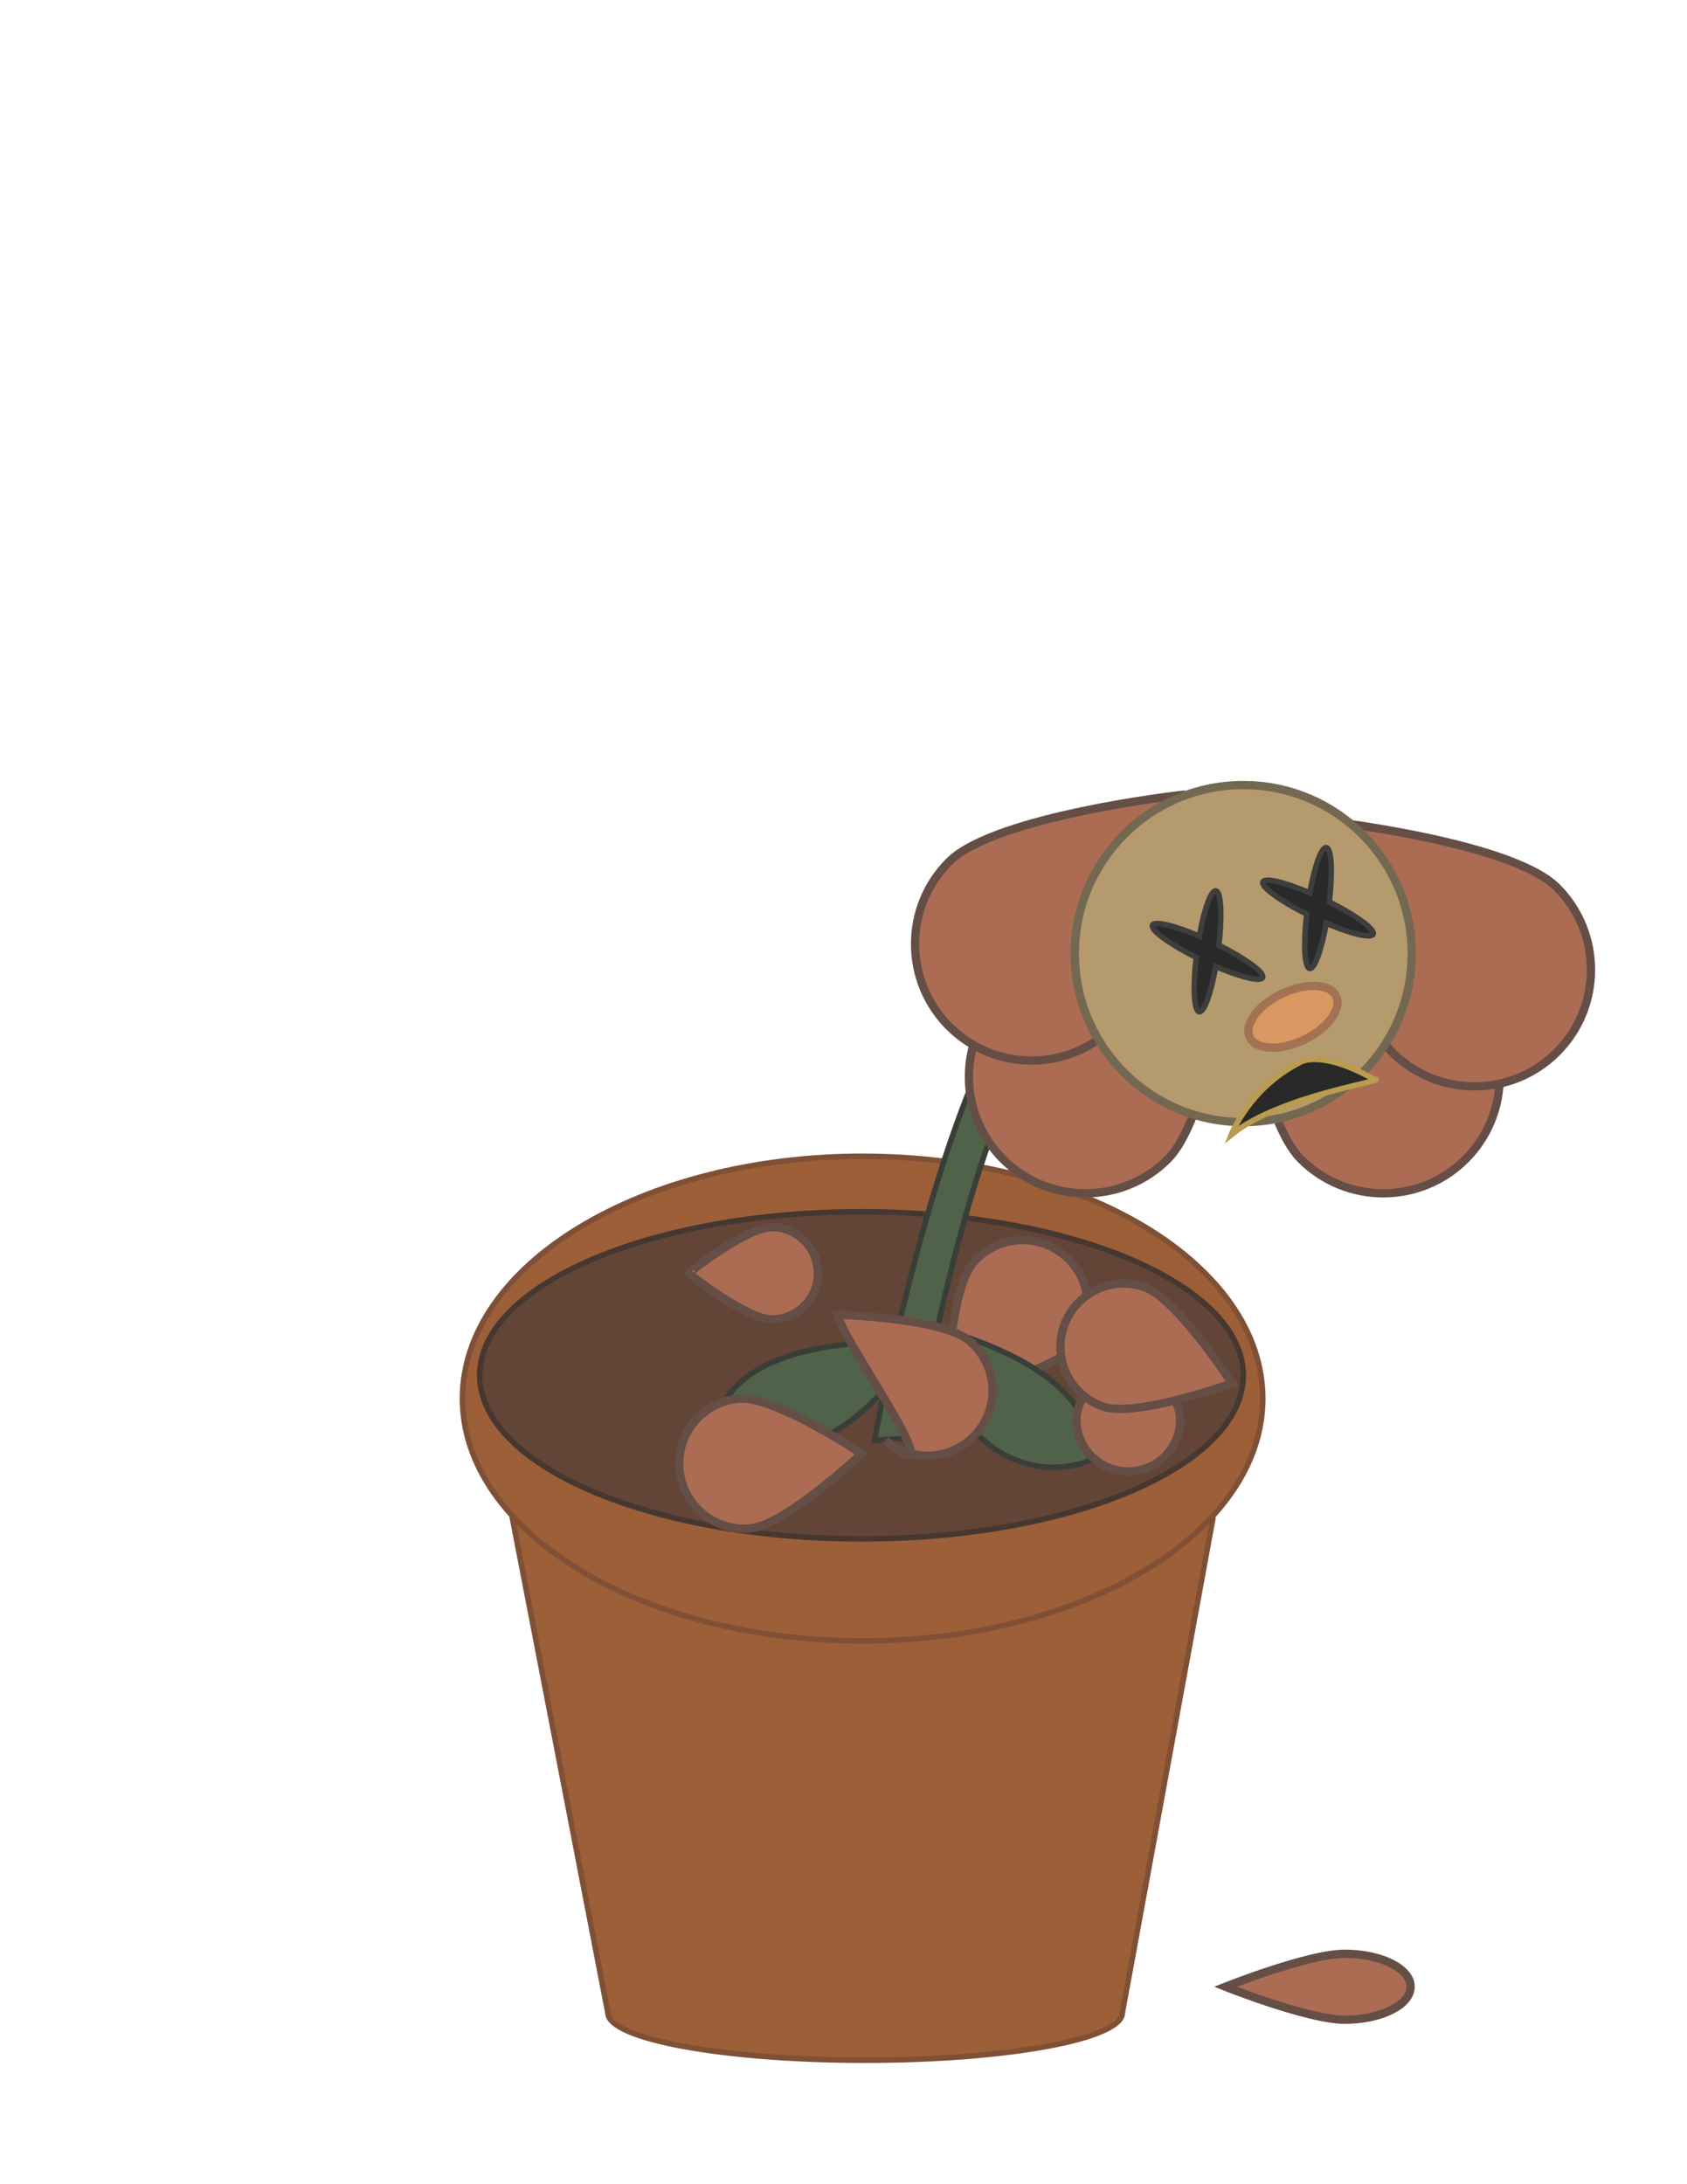 <?xml version="1.0" encoding="UTF-8" standalone="no"?>
<svg
   xmlns:dc="http://purl.org/dc/elements/1.1/"
   xmlns:cc="http://creativecommons.org/ns#"
   xmlns:rdf="http://www.w3.org/1999/02/22-rdf-syntax-ns#"
   xmlns:svg="http://www.w3.org/2000/svg"
   xmlns="http://www.w3.org/2000/svg"
   viewBox="0 0 816 1056"
   height="1056"
   width="816"
   xml:space="preserve"
   id="svg2"
   version="1.1"><defs
     id="defs6"><clipPath
       id="clipPath18"
       clipPathUnits="userSpaceOnUse"><path
         id="path16"
         d="M 0,792 H 612 V 0 H 0 Z" /></clipPath></defs><g
     transform="matrix(1.333,0,0,-1.333,0,1056)"
     id="g10"><g
       id="g12"><g
         clip-path="url(#clipPath18)"
         id="g14"><g
           transform="translate(185.732,242.606)"
           id="g20"><path
             id="path22"
             style="fill:#9c5f38;fill-opacity:1;fill-rule:nonzero;stroke:none"
             d="m 0,0 34.843,-180.448 c 0,-9.494 41.79,-17.19 93.342,-17.19 51.552,0 93.342,7.696 93.342,17.19 l 32.741,178.642 z" /></g><g
           transform="translate(185.732,242.606)"
           id="g24"><path
             id="path26"
             style="fill:none;stroke:#7f5036;stroke-width:2;stroke-linecap:butt;stroke-linejoin:miter;stroke-miterlimit:10;stroke-dasharray:none;stroke-opacity:1"
             d="m 0,0 34.843,-180.448 c 0,-9.494 41.79,-17.19 93.342,-17.19 51.552,0 93.342,7.696 93.342,17.19 l 32.741,178.642 z" /></g><g
           transform="translate(458.217,284.933)"
           id="g28"><path
             id="path30"
             style="fill:#9c5f38;fill-opacity:1;fill-rule:nonzero;stroke:none"
             d="m 0,0 c 0,-48.538 -65.011,-87.886 -145.206,-87.886 -80.194,0 -145.205,39.348 -145.205,87.886 0,48.538 65.011,87.886 145.205,87.886 C -65.011,87.886 0,48.538 0,0" /></g><g
           transform="translate(458.217,284.933)"
           id="g32"><path
             id="path34"
             style="fill:none;stroke:#7f5036;stroke-width:2;stroke-linecap:butt;stroke-linejoin:miter;stroke-miterlimit:10;stroke-dasharray:none;stroke-opacity:1"
             d="m 0,0 c 0,-48.538 -65.011,-87.886 -145.206,-87.886 -80.194,0 -145.205,39.348 -145.205,87.886 0,48.538 65.011,87.886 145.205,87.886 C -65.011,87.886 0,48.538 0,0 Z" /></g><g
           transform="translate(451.141,293.373)"
           id="g36"><path
             id="path38"
             style="fill:#624537;fill-opacity:1;fill-rule:nonzero;stroke:none"
             d="m 0,0 c 0,-32.763 -62.023,-59.323 -138.532,-59.323 -76.51,0 -138.533,26.56 -138.533,59.323 0,32.763 62.023,59.323 138.533,59.323 C -62.023,59.323 0,32.763 0,0" /></g><g
           transform="translate(451.141,293.373)"
           id="g40"><path
             id="path42"
             style="fill:none;stroke:#463731;stroke-width:2;stroke-linecap:butt;stroke-linejoin:miter;stroke-miterlimit:10;stroke-dasharray:none;stroke-opacity:1"
             d="m 0,0 c 0,-32.763 -62.023,-59.323 -138.532,-59.323 -76.51,0 -138.533,26.56 -138.533,59.323 0,32.763 62.023,59.323 138.533,59.323 C -62.023,59.323 0,32.763 0,0 Z" /></g><g
           transform="translate(353.021,334.04)"
           id="g44"><path
             id="path46"
             style="fill:#ab6c53;fill-opacity:1;fill-rule:nonzero;stroke:none"
             d="m 0,0 c 8.408,9.965 23.302,11.227 33.267,2.819 9.964,-8.408 11.226,-23.302 2.819,-33.267 -8.408,-9.964 -45.572,-17.402 -45.572,-17.402 0,0 1.078,37.885 9.486,47.85" /></g><g
           transform="translate(353.021,334.04)"
           id="g48"><path
             id="path50"
             style="fill:none;stroke:#644e46;stroke-width:3;stroke-linecap:butt;stroke-linejoin:miter;stroke-miterlimit:10;stroke-dasharray:none;stroke-opacity:1"
             d="m 0,0 c 8.408,9.965 23.302,11.227 33.267,2.819 9.964,-8.408 11.226,-23.302 2.819,-33.267 -8.408,-9.964 -45.572,-17.402 -45.572,-17.402 0,0 1.078,37.885 9.486,47.85 z" /></g><g
           transform="translate(332.045,312.372)"
           id="g52"><path
             id="path54"
             style="fill:#50624a;fill-opacity:1;fill-rule:nonzero;stroke:none"
             d="M 0,0 C 0,0 68.035,-13.002 63.249,-49.886 63.249,-49.886 22.159,-69.2 0,0" /></g><g
           transform="translate(332.045,312.372)"
           id="g56"><path
             id="path58"
             style="fill:none;stroke:#3a3e38;stroke-width:2;stroke-linecap:butt;stroke-linejoin:miter;stroke-miterlimit:10;stroke-dasharray:none;stroke-opacity:1"
             d="M 0,0 C 0,0 68.035,-13.002 63.249,-49.886 63.249,-49.886 22.159,-69.2 0,0 Z" /></g><g
           transform="translate(259.639,274.06)"
           id="g60"><path
             id="path62"
             style="fill:#50624a;fill-opacity:1;fill-rule:nonzero;stroke:#3a3e38;stroke-width:2;stroke-linecap:butt;stroke-linejoin:miter;stroke-miterlimit:10;stroke-dasharray:none;stroke-opacity:1"
             d="M 0,0 C 0,0 34.428,-29.6 74.287,31.154 74.287,31.154 5.253,36.82 0,0" /></g><g
           transform="translate(332.598,270.846)"
           id="g64"><path
             id="path66"
             style="fill:#50624a;fill-opacity:1;fill-rule:nonzero;stroke:none"
             d="m 0,0 c 0,0 39.886,265.794 132.674,176.31 l -14.13,-0.817 c 0,0 -77.307,113.674 -133.875,-176.551 z" /></g><g
           transform="translate(332.598,270.846)"
           id="g68"><path
             id="path70"
             style="fill:none;stroke:#3a3e38;stroke-width:2;stroke-linecap:butt;stroke-linejoin:miter;stroke-miterlimit:10;stroke-dasharray:none;stroke-opacity:1"
             d="m 0,0 c 0,0 39.886,265.794 132.674,176.31 l -14.13,-0.817 c 0,0 -77.307,113.674 -133.875,-176.551 z" /></g><g
           transform="translate(351.778,305.875)"
           id="g72"><path
             id="path74"
             style="fill:#ab6c53;fill-opacity:1;fill-rule:nonzero;stroke:none"
             d="M 0,0 C 9.965,-8.408 11.227,-23.302 2.819,-33.267 -5.589,-43.231 -20.483,-44.493 -30.448,-36.086 -2.92,-59.312 -45.854,-0.487 -47.85,9.486 -47.85,9.486 -9.965,8.408 0,0" /></g><g
           transform="translate(351.778,305.875)"
           id="g76"><path
             id="path78"
             style="fill:none;stroke:#644e46;stroke-width:3;stroke-linecap:butt;stroke-linejoin:miter;stroke-miterlimit:10;stroke-dasharray:none;stroke-opacity:1"
             d="M 0,0 C 9.965,-8.408 11.227,-23.302 2.819,-33.267 -5.589,-43.231 -20.483,-44.493 -30.448,-36.086 -2.92,-59.312 -45.854,-0.487 -47.85,9.486 -47.85,9.486 -9.965,8.408 0,0 Z" /></g><g
           transform="translate(423.733,371.768)"
           id="g80"><path
             id="path82"
             style="fill:#ab6c53;fill-opacity:1;fill-rule:nonzero;stroke:none"
             d="m 0,0 c -16.505,-16.506 -43.266,-16.506 -59.772,0 -16.505,16.505 -16.505,43.266 0,59.772 16.506,16.505 83.928,24.156 83.928,24.156 0,0 -7.65,-67.423 -24.156,-83.928" /></g><g
           transform="translate(423.733,371.768)"
           id="g84"><path
             id="path86"
             style="fill:none;stroke:#644e46;stroke-width:3;stroke-linecap:butt;stroke-linejoin:miter;stroke-miterlimit:10;stroke-dasharray:none;stroke-opacity:1"
             d="m 0,0 c -16.505,-16.506 -43.266,-16.506 -59.772,0 -16.505,16.505 -16.505,43.266 0,59.772 16.506,16.505 83.928,24.156 83.928,24.156 0,0 -7.65,-67.423 -24.156,-83.928 z" /></g><g
           transform="translate(428.242,277.327)"
           id="g88"><path
             id="path90"
             style="fill:#ab6c53;fill-opacity:1;fill-rule:nonzero;stroke:none"
             d="m 0,0 c 0,-10.393 -8.425,-18.818 -18.818,-18.818 -10.394,0 -18.819,8.425 -18.819,18.818 0,10.393 18.819,34.029 18.819,34.029 C -18.818,34.029 0,10.393 0,0" /></g><g
           transform="translate(428.242,277.327)"
           id="g92"><path
             id="path94"
             style="fill:none;stroke:#644e46;stroke-width:3;stroke-linecap:butt;stroke-linejoin:miter;stroke-miterlimit:10;stroke-dasharray:none;stroke-opacity:1"
             d="m 0,0 c 0,-10.393 -8.425,-18.818 -18.818,-18.818 -10.394,0 -18.819,8.425 -18.819,18.818 0,10.393 18.819,34.029 18.819,34.029 C -18.818,34.029 0,10.393 0,0 Z" /></g><g
           transform="translate(531.817,431.539)"
           id="g96"><path
             id="path98"
             style="fill:#ab6c53;fill-opacity:1;fill-rule:nonzero;stroke:none"
             d="m 0,0 c 16.505,-16.506 16.505,-43.266 0,-59.772 -16.505,-16.505 -43.266,-16.505 -59.772,0 -16.505,16.506 -24.156,83.928 -24.156,83.928 0,0 67.423,-7.65 83.928,-24.156" /></g><g
           transform="translate(531.817,431.539)"
           id="g100"><path
             id="path102"
             style="fill:none;stroke:#644e46;stroke-width:3;stroke-linecap:butt;stroke-linejoin:miter;stroke-miterlimit:10;stroke-dasharray:none;stroke-opacity:1"
             d="m 0,0 c 16.505,-16.506 16.505,-43.266 0,-59.772 -16.505,-16.505 -43.266,-16.505 -59.772,0 -16.505,16.506 -24.156,83.928 -24.156,83.928 0,0 67.423,-7.65 83.928,-24.156 z" /></g><g
           transform="translate(487.93,83.58)"
           id="g104"><path
             id="path106"
             style="fill:#ab6c53;fill-opacity:1;fill-rule:nonzero;stroke:none"
             d="m 0,0 c 13.215,0 23.928,-5.356 23.928,-11.964 0,-6.608 -10.713,-11.964 -23.928,-11.964 -13.215,0 -43.269,11.964 -43.269,11.964 0,0 30.054,11.964 43.269,11.964" /></g><g
           transform="translate(487.93,83.58)"
           id="g108"><path
             id="path110"
             style="fill:none;stroke:#644e46;stroke-width:3;stroke-linecap:butt;stroke-linejoin:miter;stroke-miterlimit:10;stroke-dasharray:none;stroke-opacity:1"
             d="m 0,0 c 13.215,0 23.928,-5.356 23.928,-11.964 0,-6.608 -10.713,-11.964 -23.928,-11.964 -13.215,0 -43.269,11.964 -43.269,11.964 0,0 30.054,11.964 43.269,11.964 z" /></g><g
           transform="translate(564.938,470.336)"
           id="g112"><path
             id="path114"
             style="fill:#ab6c53;fill-opacity:1;fill-rule:nonzero;stroke:none"
             d="m 0,0 c 16.506,-16.506 16.506,-43.266 0,-59.772 -16.505,-16.505 -43.266,-16.505 -59.772,0 -16.505,16.506 -24.156,83.928 -24.156,83.928 0,0 67.423,-7.651 83.928,-24.156" /></g><g
           transform="translate(564.938,470.336)"
           id="g116"><path
             id="path118"
             style="fill:none;stroke:#644e46;stroke-width:3;stroke-linecap:butt;stroke-linejoin:miter;stroke-miterlimit:10;stroke-dasharray:none;stroke-opacity:1"
             d="m 0,0 c 16.506,-16.506 16.506,-43.266 0,-59.772 -16.505,-16.505 -43.266,-16.505 -59.772,0 -16.505,16.506 -24.156,83.928 -24.156,83.928 0,0 67.423,-7.651 83.928,-24.156 z" /></g><g
           transform="translate(280.066,347.109)"
           id="g120"><path
             id="path122"
             style="fill:#ab6c53;fill-opacity:1;fill-rule:nonzero;stroke:none"
             d="m 0,0 c 9.232,0 16.716,-7.484 16.716,-16.716 0,-9.233 -7.484,-16.717 -16.716,-16.717 -9.232,0 -30.228,16.717 -30.228,16.717 C -30.228,-16.716 -9.232,0 0,0" /></g><g
           transform="translate(280.066,347.109)"
           id="g124"><path
             id="path126"
             style="fill:none;stroke:#644e46;stroke-width:3;stroke-linecap:butt;stroke-linejoin:miter;stroke-miterlimit:10;stroke-dasharray:none;stroke-opacity:1"
             d="m 0,0 c 9.232,0 16.716,-7.484 16.716,-16.716 0,-9.233 -7.484,-16.717 -16.716,-16.717 -9.232,0 -30.228,16.717 -30.228,16.717 C -30.228,-16.716 -9.232,0 0,0 Z" /></g><g
           transform="translate(404.196,419.921)"
           id="g128"><path
             id="path130"
             style="fill:#ab6c53;fill-opacity:1;fill-rule:nonzero;stroke:none"
             d="m 0,0 c -16.506,-16.506 -43.266,-16.505 -59.772,0 -16.505,16.506 -16.505,43.266 0,59.772 16.506,16.505 83.928,24.156 83.928,24.156 0,0 -7.65,-67.423 -24.156,-83.928" /></g><g
           transform="translate(404.196,419.921)"
           id="g132"><path
             id="path134"
             style="fill:none;stroke:#644e46;stroke-width:3;stroke-linecap:butt;stroke-linejoin:miter;stroke-miterlimit:10;stroke-dasharray:none;stroke-opacity:1"
             d="m 0,0 c -16.506,-16.506 -43.266,-16.505 -59.772,0 -16.505,16.506 -16.505,43.266 0,59.772 16.506,16.505 83.928,24.156 83.928,24.156 0,0 -7.65,-67.423 -24.156,-83.928 z" /></g><g
           transform="translate(400.392,282.008)"
           id="g136"><path
             id="path138"
             style="fill:#ab6c53;fill-opacity:1;fill-rule:nonzero;stroke:none"
             d="M 0,0 C -11.997,4.046 -18.444,17.051 -14.398,29.049 -10.352,41.046 2.654,47.492 14.651,43.446 26.648,39.401 46.607,8.477 46.607,8.477 46.607,8.477 11.997,-4.046 0,0" /></g><g
           transform="translate(400.392,282.008)"
           id="g140"><path
             id="path142"
             style="fill:none;stroke:#644e46;stroke-width:3;stroke-linecap:butt;stroke-linejoin:miter;stroke-miterlimit:10;stroke-dasharray:none;stroke-opacity:1"
             d="M 0,0 C -11.997,4.046 -18.444,17.051 -14.398,29.049 -10.352,41.046 2.654,47.492 14.651,43.446 26.648,39.401 46.607,8.477 46.607,8.477 46.607,8.477 11.997,-4.046 0,0 Z" /></g><g
           transform="translate(512.269,446.339)"
           id="g144"><path
             id="path146"
             style="fill:#b49a6d;fill-opacity:1;fill-rule:nonzero;stroke:none"
             d="m 0,0 c 0,-33.76 -27.368,-61.128 -61.128,-61.128 -33.759,0 -61.127,27.368 -61.127,61.128 0,33.76 27.368,61.128 61.127,61.128 C -27.368,61.128 0,33.76 0,0" /></g><g
           transform="translate(512.269,446.339)"
           id="g148"><path
             id="path150"
             style="fill:none;stroke:#736852;stroke-width:3;stroke-linecap:butt;stroke-linejoin:miter;stroke-miterlimit:10;stroke-dasharray:none;stroke-opacity:1"
             d="m 0,0 c 0,-33.76 -27.368,-61.128 -61.128,-61.128 -33.759,0 -61.127,27.368 -61.127,61.128 0,33.76 27.368,61.128 61.127,61.128 C -27.368,61.128 0,33.76 0,0 Z" /></g><g
           transform="translate(498.412,400.85)"
           id="g152"><path
             id="path154"
             style="fill:#292929;fill-opacity:1;fill-rule:nonzero;stroke:none"
             d="m 0,0 c 7.83,-0.277 -33.666,-5.509 -51.671,-20.28 0,0 6.576,16.958 24.93,26.276 0,0 7.204,4.953 26.741,-5.996" /></g><g
           transform="translate(498.412,400.85)"
           id="g156"><path
             id="path158"
             style="fill:none;stroke:#b99c4e;stroke-width:2;stroke-linecap:butt;stroke-linejoin:miter;stroke-miterlimit:10;stroke-dasharray:none;stroke-opacity:1"
             d="m 0,0 c 7.83,-0.277 -33.666,-5.509 -51.671,-20.28 0,0 6.576,16.958 24.93,26.276 0,0 7.204,4.953 26.741,-5.996 z" /></g><g
           transform="translate(484.835,430.857)"
           id="g160"><path
             id="path162"
             style="fill:#d99861;fill-opacity:1;fill-rule:nonzero;stroke:none"
             d="m 0,0 c 2.198,-4.627 -3.037,-11.711 -11.691,-15.821 -8.655,-4.111 -17.452,-3.692 -19.65,0.935 -2.198,4.628 3.036,11.711 11.691,15.822 C -10.995,5.046 -2.198,4.627 0,0" /></g><g
           transform="translate(484.835,430.857)"
           id="g164"><path
             id="path166"
             style="fill:none;stroke:#a37252;stroke-width:3;stroke-linecap:butt;stroke-linejoin:miter;stroke-miterlimit:10;stroke-dasharray:none;stroke-opacity:1"
             d="m 0,0 c 2.198,-4.627 -3.037,-11.711 -11.691,-15.821 -8.655,-4.111 -17.452,-3.692 -19.65,0.935 -2.198,4.628 3.036,11.711 11.691,15.822 C -10.995,5.046 -2.198,4.627 0,0 Z" /></g><g
           transform="translate(272.066,237.845)"
           id="g168"><path
             id="path170"
             style="fill:#ab6c53;fill-opacity:1;fill-rule:nonzero;stroke:none"
             d="m 0,0 c -12.991,-1.101 -24.415,8.538 -25.516,21.53 -1.101,12.991 8.538,24.415 21.529,25.516 C 9.005,48.147 40.543,27.128 40.543,27.128 40.543,27.128 12.991,1.101 0,0" /></g><g
           transform="translate(272.066,237.845)"
           id="g172"><path
             id="path174"
             style="fill:none;stroke:#644e46;stroke-width:3;stroke-linecap:butt;stroke-linejoin:miter;stroke-miterlimit:10;stroke-dasharray:none;stroke-opacity:1"
             d="m 0,0 c -12.991,-1.101 -24.415,8.538 -25.516,21.53 -1.101,12.991 8.538,24.415 21.529,25.516 C 9.005,48.147 40.543,27.128 40.543,27.128 40.543,27.128 12.991,1.101 0,0 Z" /></g><g
           transform="translate(441.373,469.013)"
           id="g176"><path
             id="path178"
             style="fill:#292929;fill-opacity:1;fill-rule:nonzero;stroke:none"
             d="m 0,0 c -1.769,0.822 -4.376,-6.263 -6.173,-16.353 -9.424,4.027 -16.778,5.731 -17.061,3.801 -0.282,-1.93 6.603,-6.841 15.931,-11.523 -1.197,-10.368 -0.864,-18.819 0.905,-19.641 1.769,-0.821 4.376,6.264 6.173,16.354 9.424,-4.028 16.778,-5.732 17.061,-3.802 0.282,1.931 -6.603,6.841 -15.931,11.523 C 2.102,-9.272 1.769,-0.822 0,0" /></g><g
           transform="translate(441.373,469.013)"
           id="g180"><path
             id="path182"
             style="fill:none;stroke:#3e3e3d;stroke-width:2;stroke-linecap:butt;stroke-linejoin:miter;stroke-miterlimit:10;stroke-dasharray:none;stroke-opacity:1"
             d="m 0,0 c -1.769,0.822 -4.376,-6.263 -6.173,-16.353 -9.424,4.027 -16.778,5.731 -17.061,3.801 -0.282,-1.93 6.603,-6.841 15.931,-11.523 -1.197,-10.368 -0.864,-18.819 0.905,-19.641 1.769,-0.821 4.376,6.264 6.173,16.354 9.424,-4.028 16.778,-5.732 17.061,-3.802 0.282,1.931 -6.603,6.841 -15.931,11.523 C 2.102,-9.272 1.769,-0.822 0,0 Z" /></g><g
           transform="translate(481.459,484.707)"
           id="g184"><path
             id="path186"
             style="fill:#292929;fill-opacity:1;fill-rule:nonzero;stroke:none"
             d="m 0,0 c -1.769,0.822 -4.376,-6.263 -6.173,-16.353 -9.424,4.027 -16.778,5.731 -17.061,3.801 -0.282,-1.93 6.603,-6.84 15.931,-11.523 -1.197,-10.368 -0.864,-18.819 0.905,-19.641 1.769,-0.821 4.376,6.264 6.173,16.354 9.424,-4.028 16.778,-5.732 17.061,-3.802 0.282,1.931 -6.603,6.841 -15.931,11.523 C 2.102,-9.272 1.769,-0.822 0,0" /></g><g
           transform="translate(481.459,484.707)"
           id="g188"><path
             id="path190"
             style="fill:none;stroke:#3e3e3d;stroke-width:2;stroke-linecap:butt;stroke-linejoin:miter;stroke-miterlimit:10;stroke-dasharray:none;stroke-opacity:1"
             d="m 0,0 c -1.769,0.822 -4.376,-6.263 -6.173,-16.353 -9.424,4.027 -16.778,5.731 -17.061,3.801 -0.282,-1.93 6.603,-6.84 15.931,-11.523 -1.197,-10.368 -0.864,-18.819 0.905,-19.641 1.769,-0.821 4.376,6.264 6.173,16.354 9.424,-4.028 16.778,-5.732 17.061,-3.802 0.282,1.931 -6.603,6.841 -15.931,11.523 C 2.102,-9.272 1.769,-0.822 0,0 Z" /></g></g></g></g></svg>